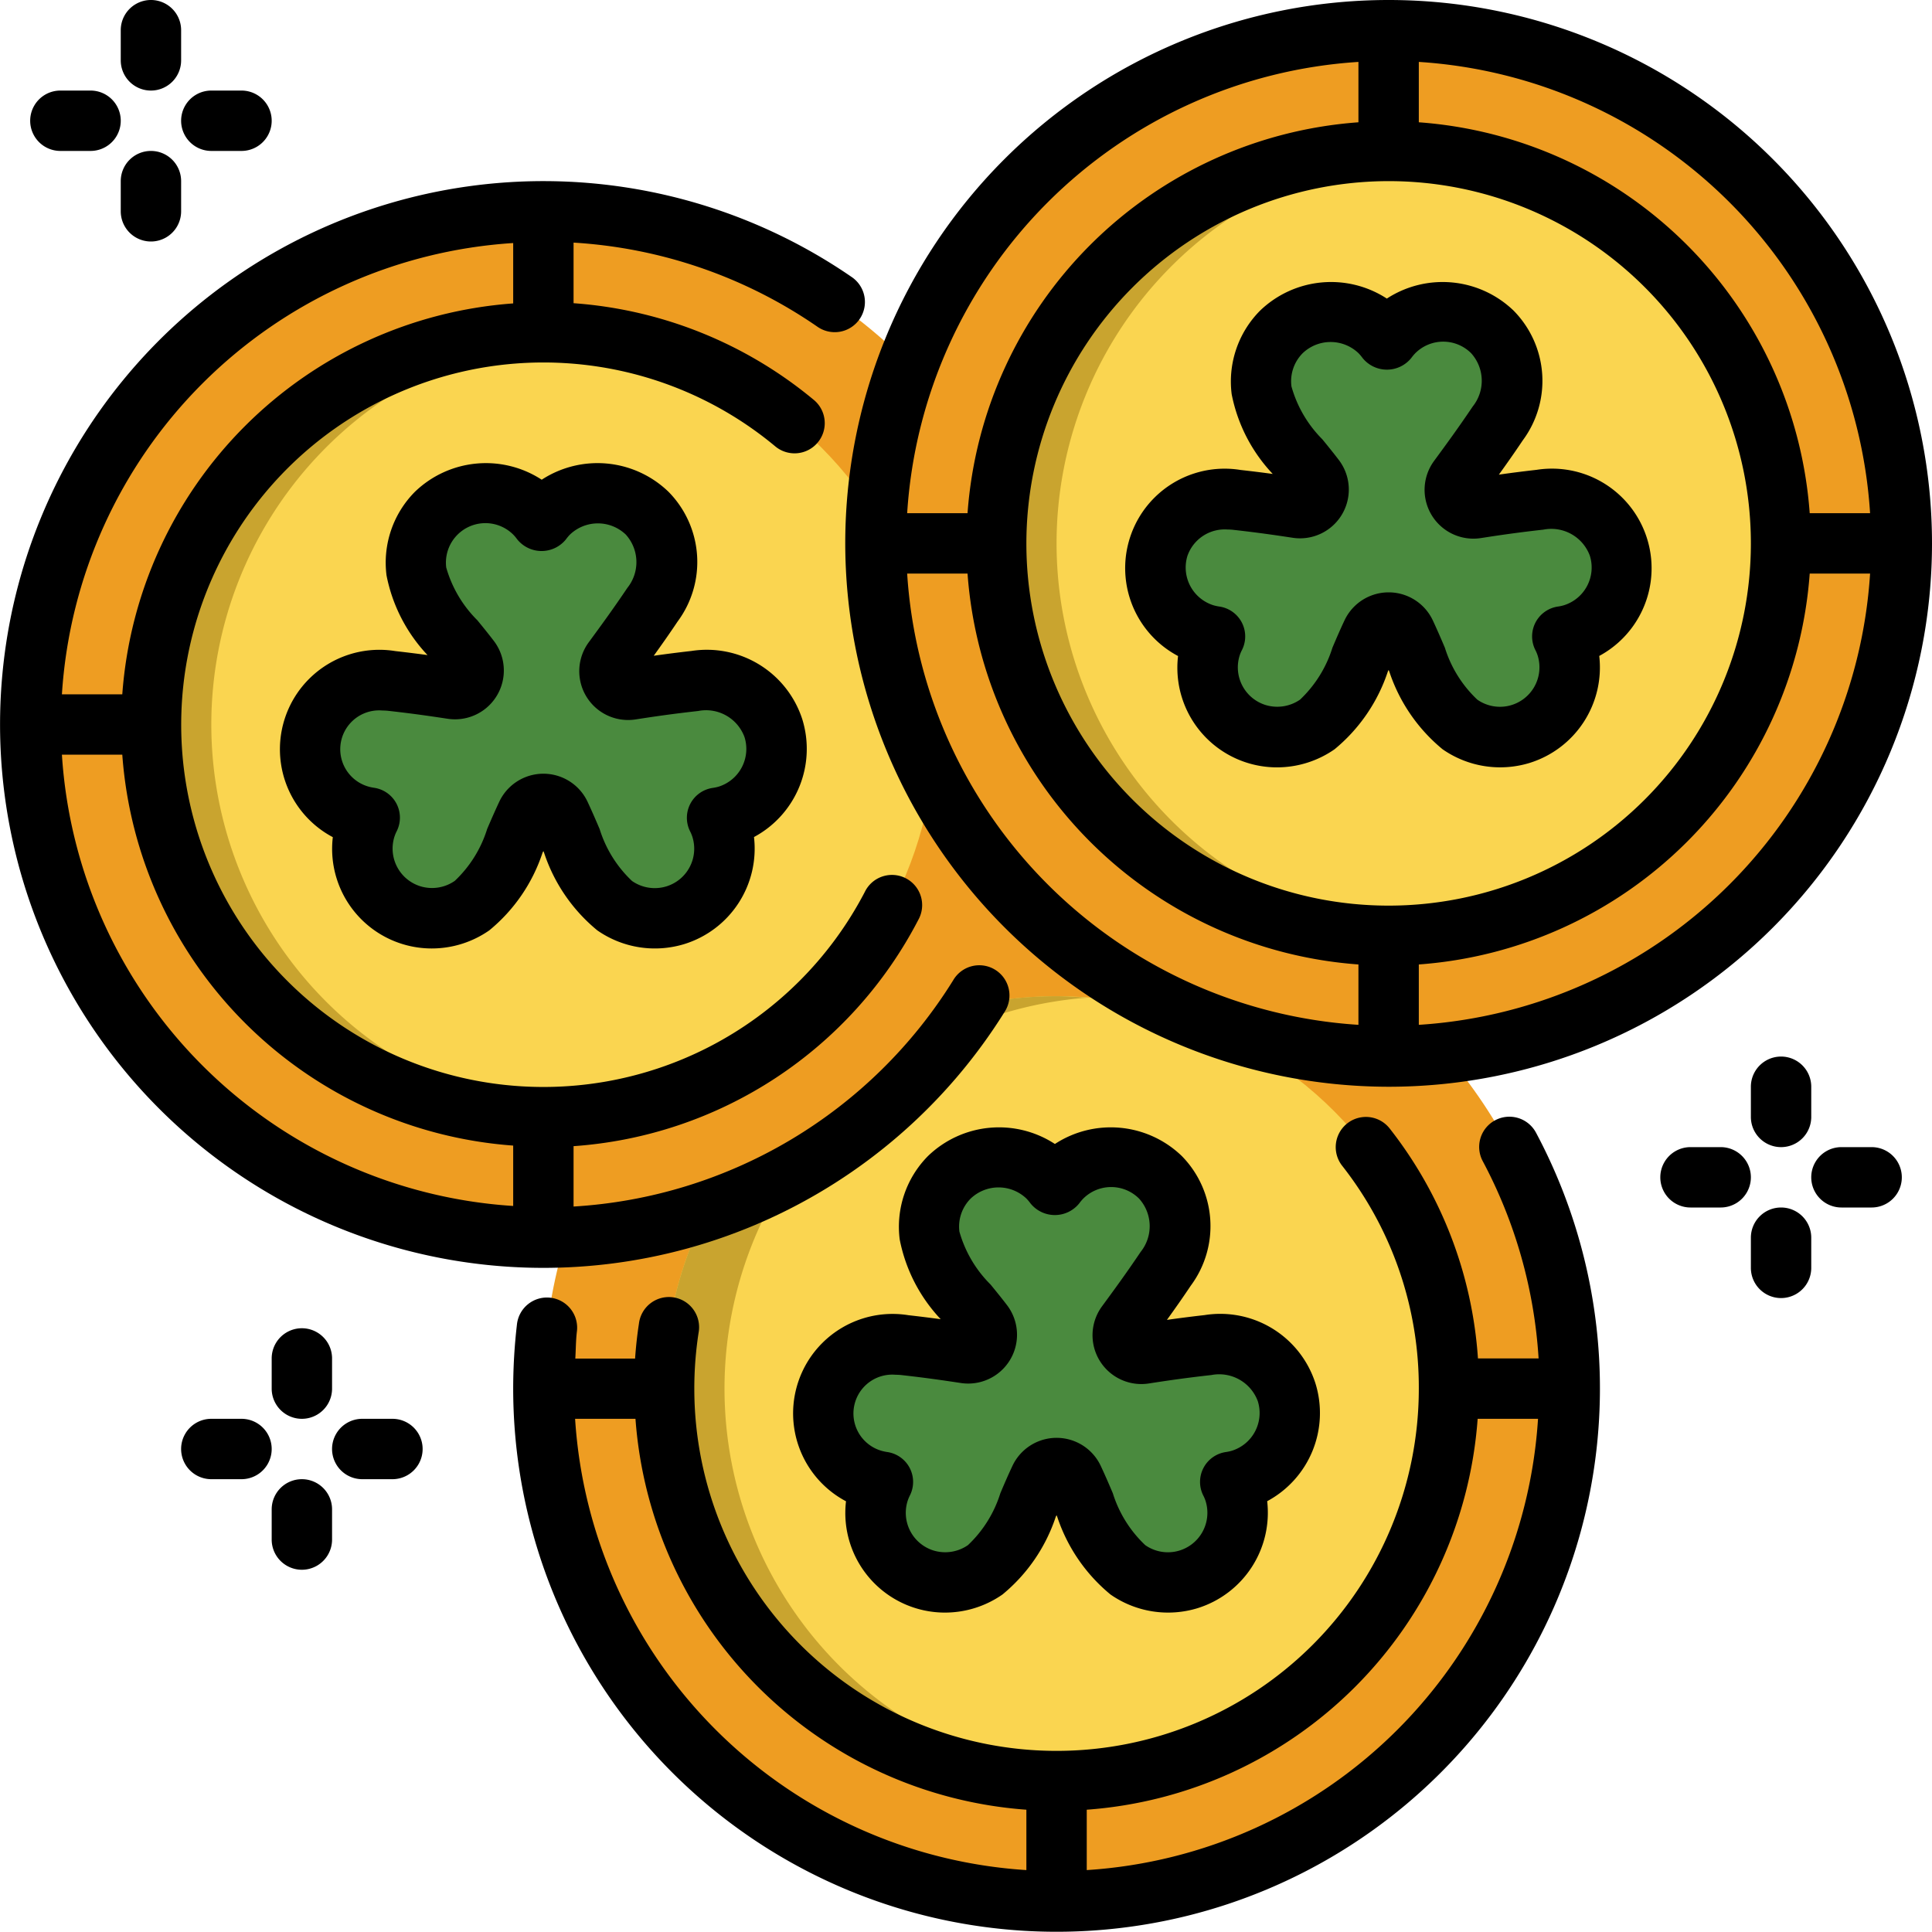 <svg xmlns="http://www.w3.org/2000/svg" viewBox="0 0 64 64"><g id="_18-coin" data-name="18-coin"><circle cx="35" cy="46" r="17" style="fill:#ee9d22"/><circle cx="35" cy="46" r="13" style="fill:#fad550"/><path d="M24,46A12.992,12.992,0,0,1,36,33.051c-.331-.026-.662-.051-1-.051a13,13,0,0,0,0,26c.338,0,.669-.025,1-.051A12.992,12.992,0,0,1,24,46Z" style="fill:#c9a42f"/><path d="M34.442,48.985a.616.616,0,0,1,1.116,0c.112.237.226.494.386.871A4.723,4.723,0,0,0,37.362,52a2.308,2.308,0,0,0,3.529-2.578,2.352,2.352,0,0,0-.137-.335,2.21,2.21,0,0,0,.353-.078A2.306,2.306,0,0,0,42.62,46.12a2.333,2.333,0,0,0-2.6-1.561c-.858.1-1.462.186-2.116.286a.617.617,0,0,1-.59-.975c.421-.574.813-1.109,1.3-1.839A2.334,2.334,0,0,0,38.44,39a2.306,2.306,0,0,0-3.263,0,2.425,2.425,0,0,0-.234.276,2.307,2.307,0,0,0-4.153,1.656,4.715,4.715,0,0,0,1.245,2.251c.212.259.376.465.523.656a.617.617,0,0,1-.582.987c-.6-.092-1.155-.174-1.993-.268a2.333,2.333,0,0,0-2.6,1.561,2.306,2.306,0,0,0,1.513,2.891,2.21,2.21,0,0,0,.353.078,2.352,2.352,0,0,0-.137.335A2.308,2.308,0,0,0,32.638,52a4.723,4.723,0,0,0,1.418-2.146C34.216,49.479,34.33,49.222,34.442,48.985Z" style="fill:#4a8a3e"/><circle cx="18" cy="24" r="17" style="fill:#ee9d22"/><circle cx="18" cy="24" r="13" style="fill:#fad550"/><path d="M7,24A12.992,12.992,0,0,1,19,11.051c-.331-.026-.662-.051-1-.051a13,13,0,0,0,0,26c.338,0,.669-.025,1-.051A12.992,12.992,0,0,1,7,24Z" style="fill:#c9a42f"/><path d="M17.442,26.985a.616.616,0,0,1,1.116,0c.112.237.226.494.386.871A4.723,4.723,0,0,0,20.362,30a2.308,2.308,0,0,0,3.529-2.578,2.352,2.352,0,0,0-.137-.335,2.21,2.21,0,0,0,.353-.078A2.306,2.306,0,0,0,25.62,24.12a2.333,2.333,0,0,0-2.6-1.561c-.858.1-1.462.186-2.116.286a.617.617,0,0,1-.59-.975c.421-.574.813-1.109,1.3-1.839A2.334,2.334,0,0,0,21.44,17a2.306,2.306,0,0,0-3.263,0,2.425,2.425,0,0,0-.234.276,2.307,2.307,0,0,0-4.153,1.656,4.715,4.715,0,0,0,1.245,2.251c.212.259.376.465.523.656a.617.617,0,0,1-.582.987c-.6-.092-1.155-.174-1.993-.268a2.333,2.333,0,0,0-2.6,1.561,2.306,2.306,0,0,0,1.513,2.891,2.21,2.21,0,0,0,.353.078,2.352,2.352,0,0,0-.137.335A2.308,2.308,0,0,0,15.638,30a4.723,4.723,0,0,0,1.418-2.146C17.216,27.479,17.33,27.222,17.442,26.985Z" style="fill:#4a8a3e"/><circle cx="46" cy="18" r="17" style="fill:#ee9d22"/><circle cx="46" cy="18" r="13" style="fill:#fad550"/><path d="M35,18A12.992,12.992,0,0,1,47,5.051C46.669,5.025,46.338,5,46,5a13,13,0,0,0,0,26c.338,0,.669-.025,1-.051A12.992,12.992,0,0,1,35,18Z" style="fill:#c9a42f"/><path d="M45.442,20.985a.616.616,0,0,1,1.116,0c.112.237.226.494.386.871A4.723,4.723,0,0,0,48.362,24a2.308,2.308,0,0,0,3.529-2.578,2.352,2.352,0,0,0-.137-.335,2.21,2.21,0,0,0,.353-.078A2.306,2.306,0,0,0,53.62,18.12a2.333,2.333,0,0,0-2.6-1.561c-.858.1-1.462.186-2.116.286a.617.617,0,0,1-.59-.975c.421-.574.813-1.109,1.3-1.839A2.334,2.334,0,0,0,49.44,11a2.306,2.306,0,0,0-3.263,0,2.425,2.425,0,0,0-.234.276,2.307,2.307,0,0,0-4.153,1.656,4.715,4.715,0,0,0,1.245,2.251c.212.259.376.465.523.656a.617.617,0,0,1-.582.987c-.6-.092-1.155-.174-1.993-.268a2.333,2.333,0,0,0-2.6,1.561,2.306,2.306,0,0,0,1.513,2.891,2.21,2.21,0,0,0,.353.078,2.352,2.352,0,0,0-.137.335A2.308,2.308,0,0,0,43.638,24a4.723,4.723,0,0,0,1.418-2.146C45.216,21.479,45.33,21.222,45.442,20.985Z" style="fill:#4a8a3e"/><path d="M49.528,37.111a1,1,0,0,0-.41,1.354A15.994,15.994,0,0,1,50.968,45H48.959a13.838,13.838,0,0,0-2.923-7.616,1,1,0,0,0-1.576,1.232A11.877,11.877,0,0,1,47,46a12,12,0,0,1-24,0,12.136,12.136,0,0,1,.141-1.848,1,1,0,1,0-1.976-.3c-.059.38-.1.765-.127,1.152h-1.98c.018-.3.017-.592.051-.884a1,1,0,1,0-1.986-.232A18.429,18.429,0,0,0,17,46a18,18,0,1,0,33.882-8.479A1,1,0,0,0,49.528,37.111ZM19.051,47h2A14,14,0,0,0,34,59.949v2A16,16,0,0,1,19.051,47ZM36,61.949v-2A14,14,0,0,0,48.949,47h2A16,16,0,0,1,36,61.949Z"/><path d="M43.574,45.82a3.31,3.31,0,0,0-3.67-2.256c-.476.054-.876.106-1.248.159.246-.342.5-.7.789-1.132a3.311,3.311,0,0,0-.3-4.3,3.387,3.387,0,0,0-4.2-.395,3.387,3.387,0,0,0-4.2.395,3.33,3.33,0,0,0-.941,2.768A5.328,5.328,0,0,0,31.162,43.7c-.314-.042-.658-.086-1.067-.132a3.295,3.295,0,0,0-2.07,6.164A3.3,3.3,0,0,0,31.3,53.419a3.329,3.329,0,0,0,1.909-.6,5.616,5.616,0,0,0,1.765-2.575L35,50.192l.023.056a5.613,5.613,0,0,0,1.764,2.572,3.336,3.336,0,0,0,2.89.451,3.313,3.313,0,0,0,2.3-3.542A3.314,3.314,0,0,0,43.574,45.82Zm-2.762,2.236a1.328,1.328,0,0,1-.206.045,1,1,0,0,0-.749,1.433,1.193,1.193,0,0,1,.08.19,1.308,1.308,0,0,1-2,1.46,4,4,0,0,1-1.073-1.718c-.166-.392-.285-.66-.4-.906a1.616,1.616,0,0,0-2.926,0c-.116.246-.235.514-.4.905a4,4,0,0,1-1.073,1.719,1.323,1.323,0,0,1-1.142.178,1.307,1.307,0,0,1-.857-1.641,1.246,1.246,0,0,1,.078-.187,1,1,0,0,0-.748-1.433,1.46,1.46,0,0,1-.2-.043,1.287,1.287,0,0,1,.475-2.517,1.741,1.741,0,0,1,.206.012c.821.092,1.363.172,1.953.261a1.617,1.617,0,0,0,1.526-2.583c-.153-.2-.323-.412-.543-.68A4,4,0,0,1,31.782,40.8a1.315,1.315,0,0,1,.372-1.095,1.339,1.339,0,0,1,1.849,0,1.484,1.484,0,0,1,.132.157,1.036,1.036,0,0,0,1.617,0,1.484,1.484,0,0,1,.132-.157,1.309,1.309,0,0,1,1.849,0,1.362,1.362,0,0,1,.054,1.764c-.483.716-.868,1.242-1.283,1.807a1.617,1.617,0,0,0,1.548,2.554c.642-.1,1.235-.186,2.076-.28a1.363,1.363,0,0,1,1.538.865A1.309,1.309,0,0,1,40.812,48.056Z"/><path d="M33.272,33.53a1,1,0,1,0-1.695-1.06A15.915,15.915,0,0,1,19,39.968v-2a13.96,13.96,0,0,0,11.422-7.5,1,1,0,1,0-1.773-.924,12,12,0,1,1-2.981-14.769,1,1,0,1,0,1.278-1.538A14.008,14.008,0,0,0,19,10.044V8.037a15.888,15.888,0,0,1,8.078,2.786,1,1,0,1,0,1.136-1.646A18,18,0,1,0,33.272,33.53ZM17,8.051v2A14,14,0,0,0,4.051,23h-2A16,16,0,0,1,17,8.051ZM2.051,25h2A14,14,0,0,0,17,37.949v2A16,16,0,0,1,2.051,25Z"/><path d="M26.575,23.82a3.324,3.324,0,0,0-3.67-2.256c-.476.054-.876.106-1.249.159.246-.342.5-.7.789-1.132a3.311,3.311,0,0,0-.3-4.3,3.385,3.385,0,0,0-4.2-.4,3.386,3.386,0,0,0-4.2.4,3.33,3.33,0,0,0-.941,2.768A5.328,5.328,0,0,0,14.162,21.7c-.314-.042-.658-.086-1.067-.132a3.295,3.295,0,0,0-2.07,6.164A3.3,3.3,0,0,0,14.3,31.419a3.329,3.329,0,0,0,1.909-.6,5.588,5.588,0,0,0,1.764-2.574L18,28.192c.008.018.015.037.023.055a5.59,5.59,0,0,0,1.764,2.573,3.335,3.335,0,0,0,2.89.451,3.31,3.31,0,0,0,2.3-3.543A3.314,3.314,0,0,0,26.575,23.82Zm-2.761,2.236a1.406,1.406,0,0,1-.208.045,1,1,0,0,0-.748,1.433,1.259,1.259,0,0,1,.079.19,1.306,1.306,0,0,1-.857,1.637,1.318,1.318,0,0,1-1.143-.177,3.989,3.989,0,0,1-1.073-1.719c-.166-.391-.285-.658-.4-.905a1.616,1.616,0,0,0-2.926,0h0c-.115.246-.234.513-.4.9a3.987,3.987,0,0,1-1.073,1.72,1.32,1.32,0,0,1-1.142.178,1.307,1.307,0,0,1-.857-1.641,1.246,1.246,0,0,1,.078-.187,1,1,0,0,0-.748-1.433,1.46,1.46,0,0,1-.2-.043,1.287,1.287,0,0,1,.475-2.517,1.741,1.741,0,0,1,.206.012c.821.092,1.363.172,1.953.261a1.617,1.617,0,0,0,1.526-2.583c-.153-.2-.323-.412-.543-.68A4,4,0,0,1,14.782,18.8,1.308,1.308,0,0,1,17,17.708a1.373,1.373,0,0,1,.132.157,1.036,1.036,0,0,0,1.617,0,1.373,1.373,0,0,1,.132-.157,1.339,1.339,0,0,1,1.849,0,1.362,1.362,0,0,1,.054,1.764c-.483.716-.868,1.242-1.282,1.806a1.617,1.617,0,0,0,1.546,2.555c.643-.1,1.236-.186,2.078-.28a1.357,1.357,0,0,1,1.537.865A1.309,1.309,0,0,1,23.814,26.056Z"/><path d="M46,36A18,18,0,1,0,28,18,18.021,18.021,0,0,0,46,36ZM30.051,19h2A14,14,0,0,0,45,31.949v2A16,16,0,0,1,30.051,19ZM46,6A12,12,0,1,1,34,18,12.013,12.013,0,0,1,46,6Zm1,27.949v-2A14,14,0,0,0,59.949,19h2A16,16,0,0,1,47,33.949ZM61.949,17h-2A14,14,0,0,0,47,4.051v-2A16,16,0,0,1,61.949,17ZM45,2.051v2A14,14,0,0,0,32.051,17h-2A16,16,0,0,1,45,2.051Z"/><path d="M39.025,21.728A3.3,3.3,0,0,0,42.3,25.42a3.335,3.335,0,0,0,1.91-.6,5.621,5.621,0,0,0,1.764-2.575L46,22.192l.023.056a5.613,5.613,0,0,0,1.764,2.572,3.337,3.337,0,0,0,2.89.451,3.313,3.313,0,0,0,2.3-3.542A3.3,3.3,0,0,0,50.9,15.564c-.476.054-.876.106-1.248.159.246-.342.5-.7.789-1.132a3.311,3.311,0,0,0-.3-4.3,3.388,3.388,0,0,0-4.2-.4,3.388,3.388,0,0,0-4.2.4,3.332,3.332,0,0,0-.94,2.768A5.335,5.335,0,0,0,42.161,15.7c-.314-.043-.657-.086-1.066-.132a3.295,3.295,0,0,0-2.07,6.164Zm.309-3.31a1.308,1.308,0,0,1,1.333-.877,1.724,1.724,0,0,1,.2.012c.82.092,1.363.172,1.952.261a1.616,1.616,0,0,0,1.528-2.581c-.153-.2-.324-.414-.544-.682A4,4,0,0,1,42.781,12.8a1.319,1.319,0,0,1,.372-1.1,1.34,1.34,0,0,1,1.85,0,1.484,1.484,0,0,1,.132.157,1.036,1.036,0,0,0,1.617,0,1.484,1.484,0,0,1,.132-.157,1.309,1.309,0,0,1,1.849,0,1.362,1.362,0,0,1,.054,1.764c-.483.716-.868,1.242-1.283,1.807a1.617,1.617,0,0,0,1.548,2.554c.642-.1,1.235-.186,2.076-.28a1.359,1.359,0,0,1,1.538.865,1.309,1.309,0,0,1-.854,1.638,1.328,1.328,0,0,1-.206.045,1,1,0,0,0-.749,1.433,1.193,1.193,0,0,1,.08.19,1.308,1.308,0,0,1-2,1.46,4,4,0,0,1-1.073-1.718c-.166-.392-.285-.66-.4-.906a1.616,1.616,0,0,0-2.926,0c-.116.246-.235.514-.4.905a4.01,4.01,0,0,1-1.072,1.719,1.328,1.328,0,0,1-1.143.178,1.306,1.306,0,0,1-.856-1.645,1.2,1.2,0,0,1,.078-.183,1,1,0,0,0-.749-1.433,1.46,1.46,0,0,1-.2-.043A1.311,1.311,0,0,1,39.334,18.418Z"/><path d="M9,45v1a1,1,0,0,0,2,0V45a1,1,0,0,0-2,0Z"/><path d="M10,49a1,1,0,0,0-1,1v1a1,1,0,0,0,2,0V50A1,1,0,0,0,10,49Z"/><path d="M13,47H12a1,1,0,0,0,0,2h1a1,1,0,0,0,0-2Z"/><path d="M8,47H7a1,1,0,0,0,0,2H8a1,1,0,0,0,0-2Z"/><path d="M58,36v1a1,1,0,0,0,2,0V36a1,1,0,0,0-2,0Z"/><path d="M59,40a1,1,0,0,0-1,1v1a1,1,0,0,0,2,0V41A1,1,0,0,0,59,40Z"/><path d="M62,38H61a1,1,0,0,0,0,2h1a1,1,0,0,0,0-2Z"/><path d="M57,38H56a1,1,0,0,0,0,2h1a1,1,0,0,0,0-2Z"/><path d="M5,3A1,1,0,0,0,6,2V1A1,1,0,0,0,4,1V2A1,1,0,0,0,5,3Z"/><path d="M5,5A1,1,0,0,0,4,6V7A1,1,0,0,0,6,7V6A1,1,0,0,0,5,5Z"/><path d="M7,5H8A1,1,0,0,0,8,3H7A1,1,0,0,0,7,5Z"/><path d="M2,5H3A1,1,0,0,0,3,3H2A1,1,0,0,0,2,5Z"/></g></svg>